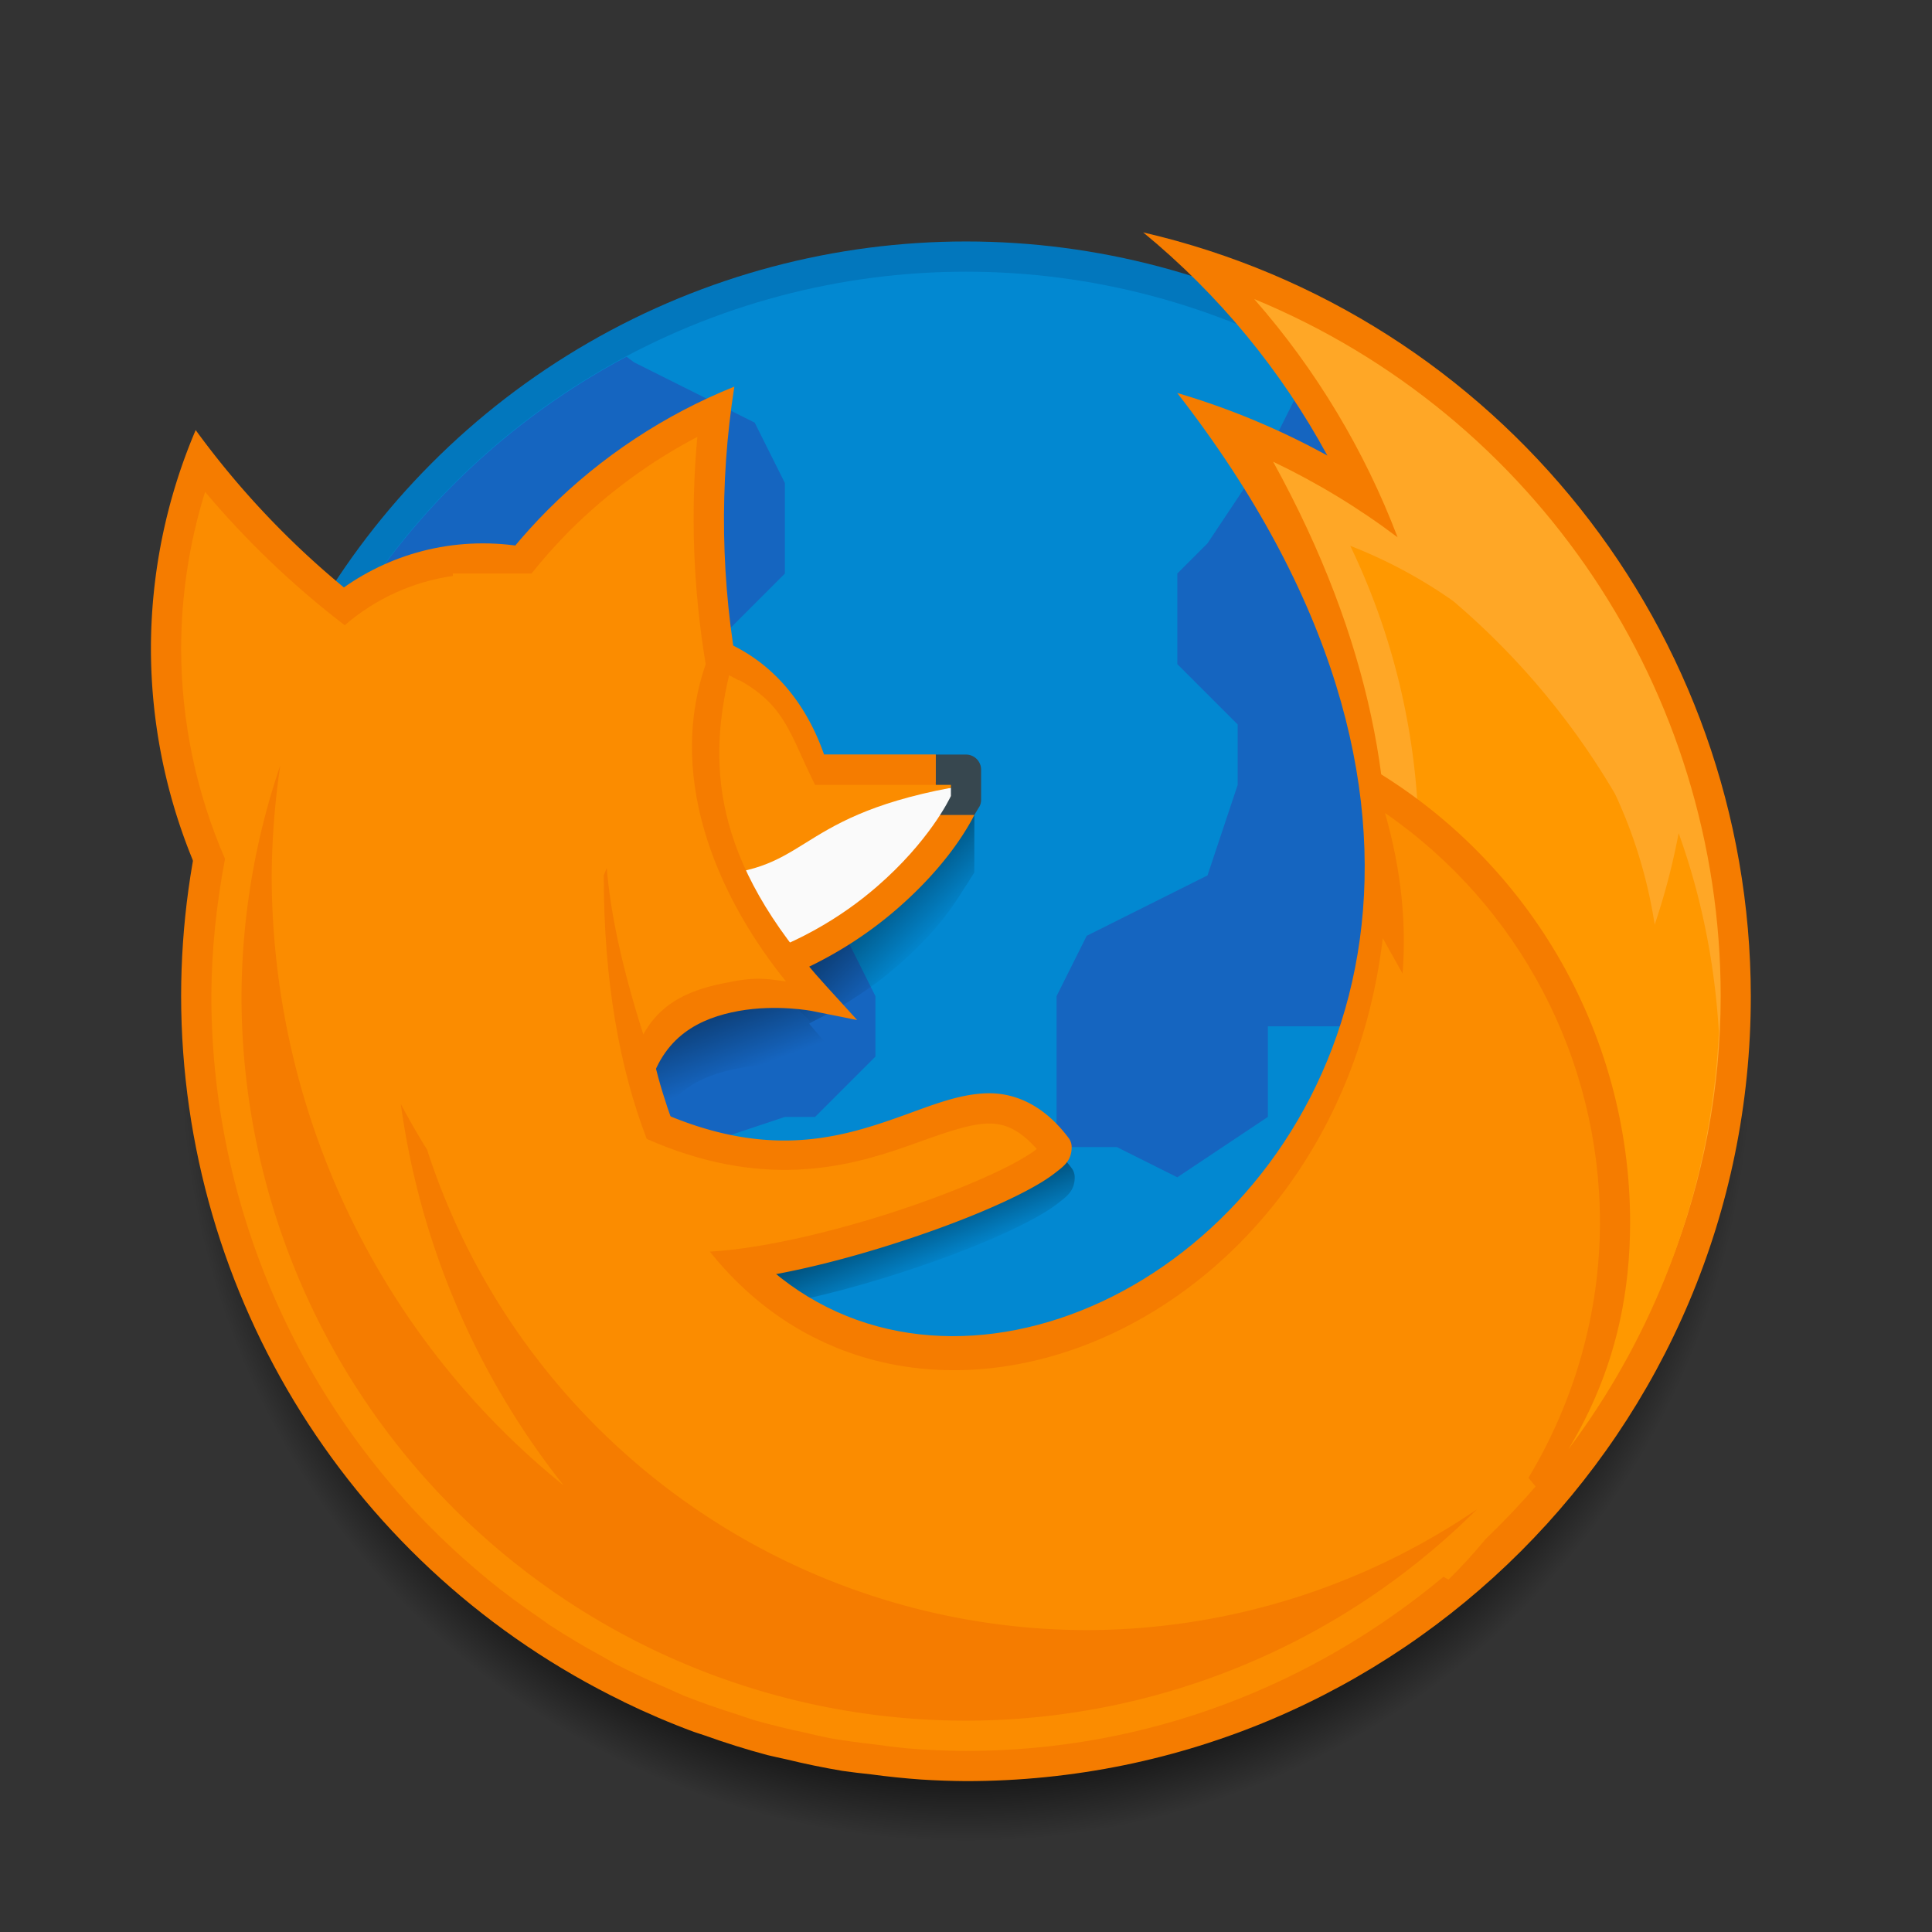 <?xml version="1.0" encoding="UTF-8" standalone="no"?>
<!-- Created with Inkscape (http://www.inkscape.org/) -->

<svg
   xmlns:dc="http://purl.org/dc/elements/1.1/"
   xmlns:cc="http://creativecommons.org/ns#"
   xmlns:rdf="http://www.w3.org/1999/02/22-rdf-syntax-ns#"
   xmlns:svg="http://www.w3.org/2000/svg"
   xmlns="http://www.w3.org/2000/svg"
   xmlns:xlink="http://www.w3.org/1999/xlink"
   xmlns:sodipodi="http://sodipodi.sourceforge.net/DTD/sodipodi-0.dtd"
   xmlns:inkscape="http://www.inkscape.org/namespaces/inkscape"
   width="64"
   height="64"
   viewBox="0 0 64 64"
   id="svg2"
   version="1.1"
   inkscape:version="0.91 r13725"
   sodipodi:docname="firefox.svg"
   inkscape:export-filename="/home/uri/firefox.png"
   inkscape:export-xdpi="360"
   inkscape:export-ydpi="360">
  <rect x="0" y="0" width="64" height="64" fill="#333333" stroke="none"/>
  <defs
     id="defs4">
    <radialGradient
       inkscape:collect="always"
       xlink:href="#Shadow"
       id="radialGradient4170"
       cx="32"
       cy="1093.52"
       fx="32"
       fy="1093.52"
       r="25"
       gradientUnits="userSpaceOnUse"
       gradientTransform="matrix(1.04,1.3243184e-5,-1.324321e-5,1.04,-1.266,-43.74)" />
    <linearGradient
       inkscape:collect="always"
       id="Shadow">
      <stop
         style="stop-color:#000000;stop-opacity:1;"
         offset="0"
         id="stop4166" />
      <stop
         id="stop4220"
         offset="0.923"
         style="stop-color:#000000;stop-opacity:0.498;" />
      <stop
         style="stop-color:#000000;stop-opacity:0;"
         offset="1"
         id="stop4168" />
    </linearGradient>
    <linearGradient
       gradientTransform="matrix(1,0,0,1,7e-8,0.002)"
       inkscape:collect="always"
       xlink:href="#linearGradient4393"
       id="linearGradient4391"
       x1="29"
       y1="1095.519"
       x2="31"
       y2="1100.52"
       gradientUnits="userSpaceOnUse" />
    <linearGradient
       id="linearGradient4393"
       inkscape:collect="always">
      <stop
         id="stop4395"
         offset="0"
         style="stop-color:#000000;stop-opacity:1;" />
      <stop
         style="stop-color:#000000;stop-opacity:0.498;"
         offset="0.6"
         id="stop4397" />
      <stop
         id="stop4399"
         offset="1"
         style="stop-color:#000000;stop-opacity:0;" />
    </linearGradient>
    <linearGradient
       inkscape:collect="always"
       xlink:href="#linearGradient4354"
       id="linearGradient4386"
       gradientUnits="userSpaceOnUse"
       gradientTransform="matrix(1,0,0,1,7e-8,0.002)"
       x1="24"
       y1="1084.52"
       x2="30"
       y2="1090.52" />
    <linearGradient
       id="linearGradient4354"
       inkscape:collect="always">
      <stop
         id="stop4356"
         offset="0"
         style="stop-color:#000000;stop-opacity:1;" />
      <stop
         style="stop-color:#000000;stop-opacity:0.498;"
         offset="0.667"
         id="stop4358" />
      <stop
         id="stop4360"
         offset="1"
         style="stop-color:#000000;stop-opacity:0;" />
    </linearGradient>
    <linearGradient
       inkscape:collect="always"
       xlink:href="#linearGradient4354"
       id="linearGradient4352"
       x1="23"
       y1="1085.52"
       x2="26"
       y2="1093.52"
       gradientUnits="userSpaceOnUse"
       gradientTransform="matrix(1,0,0,1,7e-8,0.002)" />
  </defs>
  <sodipodi:namedview
     id="base"
     pagecolor="#ffffff"
     bordercolor="#666666"
     borderopacity="1.0"
     inkscape:pageopacity="0.0"
     inkscape:pageshadow="2"
     inkscape:zoom="12.09375"
     inkscape:cx="32"
     inkscape:cy="32"
     inkscape:document-units="px"
     inkscape:current-layer="layer1"
     showgrid="true"
     units="px"
     inkscape:showpageshadow="false"
     borderlayer="true"
     inkscape:window-width="2560"
     inkscape:window-height="959"
     inkscape:window-x="0"
     inkscape:window-y="34"
     inkscape:window-maximized="1"
     showguides="true"
     inkscape:guide-bbox="true">
    <inkscape:grid
       type="xygrid"
       id="grid4136" />
    <sodipodi:guide
       position="5,5"
       orientation="0,54"
       id="guide4144" />
    <sodipodi:guide
       position="59,5"
       orientation="-54,0"
       id="guide4146" />
    <sodipodi:guide
       position="59,59"
       orientation="0,-54"
       id="guide4148" />
    <sodipodi:guide
       position="0,64"
       orientation="64,0"
       id="guide4150" />
    <sodipodi:guide
       position="0,6.875e-05"
       orientation="0,64"
       id="guide4152" />
    <sodipodi:guide
       position="64,4"
       orientation="-64,0"
       id="guide4154" />
    <sodipodi:guide
       position="64,64"
       orientation="0,-64"
       id="guide4156" />
    <sodipodi:guide
       position="5,41"
       orientation="1,0"
       id="guide4174" />
    <sodipodi:guide
       position="32,31"
       orientation="1,0"
       id="guide4200" />
    <sodipodi:guide
       position="32,31"
       orientation="0,1"
       id="guide4211" />
  </sodipodi:namedview>
  <g
     inkscape:label="Capa 1"
     inkscape:groupmode="layer"
     id="layer1"
     transform="translate(0,-1058.52)">
    <ellipse
       cy="1093.52"
       cx="32"
       id="circle4162"
       style="opacity:1;fill:url(#radialGradient4170);fill-opacity:1;stroke:none;stroke-opacity:1"
       rx="26"
       ry="26" />
    <ellipse
       style="opacity:1;fill:#0277bd;fill-opacity:1;stroke:none;stroke-opacity:1"
       id="path4160"
       cx="32"
       cy="1091.519"
       rx="25"
       ry="25" />
    <ellipse
       cy="1091.52"
       cx="32"
       id="circle4251"
       style="opacity:1;fill:#0288d1;fill-opacity:1;stroke:none;stroke-opacity:1"
       rx="24"
       ry="24" />
    <path
       id="path4389"
       d="m 32.753,1095.738 c -0.965,0.036 -1.895,0.441 -2.943,0.81 -2.063,0.728 -4.547,1.411 -8.316,-0.412 -0.007,-0.013 -0.001,-0.024 -0.01,-0.037 -0.098,-0.147 -0.282,-0.249 -0.43,-0.273 -0.295,-0.049 -0.464,0.046 -0.645,0.137 -0.361,0.18 -0.741,0.474 -1.129,0.797 -0.775,0.646 -1.533,1.406 -1.533,1.406 a 0.5,0.5 0 0 0 0.096,0.783 l 5,3 a 0.5,0.5 0 0 0 0.258,0.07 c 2.125,0 5.132,-0.765 7.666,-1.652 1.267,-0.443 2.406,-0.918 3.252,-1.357 0.423,-0.22 0.771,-0.428 1.039,-0.639 0.268,-0.21 0.543,-0.393 0.543,-0.852 a 0.5,0.5 0 0 0 -0.1,-0.301 c -0.816,-1.088 -1.783,-1.517 -2.748,-1.48 z"
       style="color:#000000;font-style:normal;font-variant:normal;font-weight:normal;font-stretch:normal;font-size:medium;line-height:normal;font-family:sans-serif;text-indent:0;text-align:start;text-decoration:none;text-decoration-line:none;text-decoration-style:solid;text-decoration-color:#000000;letter-spacing:normal;word-spacing:normal;text-transform:none;direction:ltr;block-progression:tb;writing-mode:lr-tb;baseline-shift:baseline;text-anchor:start;white-space:normal;clip-rule:nonzero;display:inline;overflow:visible;visibility:visible;opacity:1;isolation:auto;mix-blend-mode:normal;color-interpolation:sRGB;color-interpolation-filters:linearRGB;solid-color:#000000;solid-opacity:1;fill:url(#linearGradient4391);fill-opacity:1;fill-rule:evenodd;stroke:none;stroke-width:1px;stroke-linecap:round;stroke-linejoin:round;stroke-miterlimit:4;stroke-dasharray:none;stroke-dashoffset:0;stroke-opacity:1;color-rendering:auto;image-rendering:auto;shape-rendering:auto;text-rendering:auto;enable-background:accumulate"
       inkscape:connector-curvature="0" />
    <path
       inkscape:connector-curvature="0"
       style="fill:#1565c0;fill-opacity:1;fill-rule:evenodd;stroke:none;stroke-width:1px;stroke-linecap:butt;stroke-linejoin:miter;stroke-opacity:1"
       d="m 20.756,1070.336 a 24,24 0 0 0 -12.756,21.184 24,24 0 0 0 10.381,19.756 L 22,1103.52 l 1,-7 3,-1 1,0 2,-2 0,-2 -1,-2 -4,-2 0,-4 0,-4 2,-2 0,-2 0,-1 -1,-2 -4,-2 -0.244,-0.184 z"
       id="path4185" />
    <path
       inkscape:connector-curvature="0"
       style="color:#000000;font-style:normal;font-variant:normal;font-weight:normal;font-stretch:normal;font-size:medium;line-height:normal;font-family:sans-serif;text-indent:0;text-align:start;text-decoration:none;text-decoration-line:none;text-decoration-style:solid;text-decoration-color:#000000;letter-spacing:normal;word-spacing:normal;text-transform:none;direction:ltr;block-progression:tb;writing-mode:lr-tb;baseline-shift:baseline;text-anchor:start;white-space:normal;clip-rule:nonzero;display:inline;overflow:visible;visibility:visible;opacity:1;isolation:auto;mix-blend-mode:normal;color-interpolation:sRGB;color-interpolation-filters:linearRGB;solid-color:#000000;solid-opacity:1;fill:url(#linearGradient4386);fill-opacity:1;fill-rule:evenodd;stroke:none;stroke-width:1px;stroke-linecap:round;stroke-linejoin:round;stroke-miterlimit:4;stroke-dasharray:none;stroke-dashoffset:0;stroke-opacity:1;color-rendering:auto;image-rendering:auto;shape-rendering:auto;text-rendering:auto;enable-background:accumulate"
       d="m 32.203,1084.43 -6.203,7.09 0.869,0.869 c 1.127,-0.555 2.08,-1.198 2.834,-1.851 1.205,-1.044 1.787,-1.868 2.158,-2.465 0.146,-0.234 0.356,-0.544 0.412,-0.652 0.005,-0.329 8.1e-4,-0.669 0.002,-1.004 0.002,-0.663 0.006,-1.327 0.006,-1.986 l -0.078,0 z"
       id="path4372" />
    <path
       inkscape:connector-curvature="0"
       style="color:#000000;font-style:normal;font-variant:normal;font-weight:normal;font-stretch:normal;font-size:medium;line-height:normal;font-family:sans-serif;text-indent:0;text-align:start;text-decoration:none;text-decoration-line:none;text-decoration-style:solid;text-decoration-color:#000000;letter-spacing:normal;word-spacing:normal;text-transform:none;direction:ltr;block-progression:tb;writing-mode:lr-tb;baseline-shift:baseline;text-anchor:start;white-space:normal;clip-rule:nonzero;display:inline;overflow:visible;visibility:visible;opacity:1;isolation:auto;mix-blend-mode:normal;color-interpolation:sRGB;color-interpolation-filters:linearRGB;solid-color:#000000;solid-opacity:1;fill:url(#linearGradient4352);fill-opacity:1;fill-rule:evenodd;stroke:none;stroke-width:1px;stroke-linecap:round;stroke-linejoin:round;stroke-miterlimit:4;stroke-dasharray:none;stroke-dashoffset:0;stroke-opacity:1;color-rendering:auto;image-rendering:auto;shape-rendering:auto;text-rendering:auto;enable-background:accumulate"
       d="m 19.938,1080.912 c -4.224,0.528 -6.438,3.765 -6.438,6.873 0,1.554 0.542,3.09 1.639,4.238 1.097,1.149 2.747,1.889 4.861,1.889 0.075,0 0.142,-0.01 0.217,-0.01 l 0.287,2.572 0.98,0.067 c 0.45,-1.801 1.716,-2.401 2.98,-2.631 1.265,-0.23 2.438,0 2.438,0 l 1.494,0.299 -1.027,-1.127 c -0.2,-0.22 -0.384,-0.436 -0.564,-0.65 0.026,-0.013 0.039,-0.03 0.064,-0.043 l -0.869,-0.869 6.203,-7.09 -5.332,0 c -0.583,-1.131 -1.399,-1.981 -2.381,-2.522 -0.157,-0.087 -0.327,-0.145 -0.49,-0.219 l 0,-0.351 -0.416,-0.197 -0.189,0.285 c -1.077,-0.37 -2.243,-0.514 -3.395,-0.514 -0.021,0 -0.042,0 -0.062,0 z"
       id="path4341" />
    <path
       inkscape:connector-curvature="0"
       style="fill:#1565c0;fill-opacity:1;fill-rule:evenodd;stroke:none;stroke-width:1px;stroke-linecap:butt;stroke-linejoin:miter;stroke-opacity:1"
       d="M 43.973,1069.574 42,1073.519 l -2,3 -1,1 0,3 2,2 0,2 -1,3 -4,2 -1,2 0,2 0,3 2,0 2,1 3,-2 0,-3 1,0 2,0 2,2 1,4 1,6 3.916,0.652 A 25,25 0 0 0 57,1091.52 25,25 0 0 0 43.973,1069.574 Z"
       id="path4180" />
    <path
       style="opacity:1;fill:#f57c00;fill-opacity:1;stroke:none;stroke-opacity:1"
       d="m 37.865,1066.215 c 2.524,2.073 4.584,4.592 6.105,7.395 -1.578,-0.868 -3.245,-1.563 -4.973,-2.072 C 60,1098.52 21,1117.52 21,1087.52 c 0.007,-1.003 0.075,-2.005 0.203,-3 l -14.24,0 c -0.638,2.279 -0.962,4.634 -0.963,7 0.009,9.953 5.699,19.028 14.654,23.371 l 0.014,0.01 c 0.754,0.366 1.526,0.696 2.312,0.988 0.126,0.043 0.252,0.084 0.379,0.125 0.68,0.244 1.369,0.46 2.066,0.646 0.203,0.048 0.407,0.094 0.611,0.137 0.617,0.151 1.24,0.279 1.867,0.385 0.314,0.044 0.63,0.083 0.945,0.115 0.552,0.075 1.106,0.132 1.662,0.172 0.495,0.032 0.992,0.049 1.488,0.053 14.359,0 26,-11.641 26,-26 -0.012,-12.09 -8.356,-22.578 -20.135,-25.305 z"
       id="circle4930"
       inkscape:connector-curvature="0"
       sodipodi:nodetypes="ccccccccccccccccccc" />
    <path
       inkscape:connector-curvature="0"
       style="opacity:1;fill:#f57c00;fill-opacity:1;stroke:none"
       d="M 6.482,1072.767 A 18.5,18.5 0 0 0 5,1080.02 a 18.5,18.5 0 0 0 5.018,12.635 26.5,26.5 0 0 1 3.629,-12.996 28.5,28.5 0 0 1 -7.164,-6.891 z"
       id="path4589" />
    <ellipse
       style="opacity:1;fill:#f57c00;fill-opacity:1;stroke:none"
       id="path4648"
       cx="16"
       cy="1084.52"
       rx="8"
       ry="8" />
    <path
       inkscape:connector-curvature="0"
       style="color:#000000;font-style:normal;font-variant:normal;font-weight:normal;font-stretch:normal;font-size:medium;line-height:normal;font-family:sans-serif;text-indent:0;text-align:start;text-decoration:none;text-decoration-line:none;text-decoration-style:solid;text-decoration-color:#000000;letter-spacing:normal;word-spacing:normal;text-transform:none;direction:ltr;block-progression:tb;writing-mode:lr-tb;baseline-shift:baseline;text-anchor:start;white-space:normal;clip-rule:nonzero;display:inline;overflow:visible;visibility:visible;opacity:1;isolation:auto;mix-blend-mode:normal;color-interpolation:sRGB;color-interpolation-filters:linearRGB;solid-color:#000000;solid-opacity:1;fill:#37474f;fill-opacity:1;fill-rule:evenodd;stroke:none;stroke-width:1px;stroke-linecap:round;stroke-linejoin:round;stroke-miterlimit:4;stroke-dasharray:none;stroke-dashoffset:0;stroke-opacity:1;color-rendering:auto;image-rendering:auto;shape-rendering:auto;text-rendering:auto;enable-background:accumulate"
       d="m 31,1083.516 0,2.004 1.277,0 c 0.031,-0.06 0.176,-0.295 0.176,-0.295 a 0.5,0.5 0 0 0 0.047,-0.209 l 0,-1 a 0.5,0.5 0 0 0 -0.5,-0.5 l -1,0 z"
       id="path4892" />
    <path
       inkscape:connector-curvature="0"
       style="color:#000000;font-style:normal;font-variant:normal;font-weight:normal;font-stretch:normal;font-size:medium;line-height:normal;font-family:sans-serif;text-indent:0;text-align:start;text-decoration:none;text-decoration-line:none;text-decoration-style:solid;text-decoration-color:#000000;letter-spacing:normal;word-spacing:normal;text-transform:none;direction:ltr;block-progression:tb;writing-mode:lr-tb;baseline-shift:baseline;text-anchor:start;white-space:normal;clip-rule:nonzero;display:inline;overflow:visible;visibility:visible;opacity:1;isolation:auto;mix-blend-mode:normal;color-interpolation:sRGB;color-interpolation-filters:linearRGB;solid-color:#000000;solid-opacity:1;fill:#f57c00;fill-opacity:1;fill-rule:evenodd;stroke:none;stroke-width:1px;stroke-linecap:round;stroke-linejoin:round;stroke-miterlimit:4;stroke-dasharray:none;stroke-dashoffset:0;stroke-opacity:1;color-rendering:auto;image-rendering:auto;shape-rendering:auto;text-rendering:auto;enable-background:accumulate"
       d="m 20,1079.016 0,0 a 0.5,0.5 0 0 0 -0.062,0 c -4.224,0.528 -6.438,3.764 -6.438,6.871 0,1.554 0.542,3.088 1.639,4.236 1.097,1.148 2.747,1.889 4.861,1.889 4.62,0 7.753,-1.683 9.703,-3.373 1.683,-1.458 2.38,-2.743 2.574,-3.123 l -1.277,0 0,-2.004 -2,0 -1.703,0 c -0.571,-1.634 -1.558,-2.813 -2.807,-3.5 -1.353,-0.744 -2.935,-1 -4.49,-1 z"
       id="path4876" />
    <path
       inkscape:connector-curvature="0"
       style="color:#000000;font-style:normal;font-variant:normal;font-weight:normal;font-stretch:normal;font-size:medium;line-height:normal;font-family:sans-serif;text-indent:0;text-align:start;text-decoration:none;text-decoration-line:none;text-decoration-style:solid;text-decoration-color:#000000;letter-spacing:normal;word-spacing:normal;text-transform:none;direction:ltr;block-progression:tb;writing-mode:lr-tb;baseline-shift:baseline;text-anchor:start;white-space:normal;clip-rule:nonzero;display:inline;overflow:visible;visibility:visible;opacity:1;isolation:auto;mix-blend-mode:normal;color-interpolation:sRGB;color-interpolation-filters:linearRGB;solid-color:#000000;solid-opacity:1;fill:#fafafa;fill-opacity:1;fill-rule:evenodd;stroke:none;stroke-width:1px;stroke-linecap:round;stroke-linejoin:round;stroke-miterlimit:4;stroke-dasharray:none;stroke-dashoffset:0;stroke-opacity:1;color-rendering:auto;image-rendering:auto;shape-rendering:auto;text-rendering:auto;enable-background:accumulate"
       d="m 24.863,1084.619 -0.734,5.865 c 2.156,-0.591 3.761,-1.589 4.918,-2.592 1.727,-1.496 2.398,-2.887 2.453,-3.004 l 0,-0.27 -6.637,0 z"
       id="path4851" />
    <path
       inkscape:connector-curvature="0"
       style="fill:#fb8c00;fill-opacity:1;fill-rule:evenodd;stroke:none;stroke-width:1px;stroke-linecap:butt;stroke-linejoin:miter;stroke-opacity:1"
       d="m 23.301,1080.52 -4.301,1 c 0,0 0,6 4,6 3.881,0 3.074,-1.879 8.5,-2.904 l 0,-0.096 -4.5,0 c -1,-2 -0.999,-3 -3.699,-4 z"
       id="path4859" />
    <path
       style="opacity:1;fill:#f57c00;fill-opacity:1;stroke:none"
       d="M 24.326 12.807 C 22.014 13.737 19.913 15.125 18.15 16.887 C 14.836 20.213 12.91 24.676 12.764 29.369 C 14.671 27.518 16.844 25.983 19.193 24.785 C 19.006 23.789 19 23 19 23 L 23.301 22 C 23.782 22.178 24.154 22.359 24.484 22.543 C 23.875 19.33 23.819 16.038 24.326 12.807 z "
       transform="translate(0,1058.52)"
       id="path4798" />
    <path
       inkscape:connector-curvature="0"
       style="color:#000000;font-style:normal;font-variant:normal;font-weight:normal;font-stretch:normal;font-size:medium;line-height:normal;font-family:sans-serif;text-indent:0;text-align:start;text-decoration:none;text-decoration-line:none;text-decoration-style:solid;text-decoration-color:#000000;letter-spacing:normal;word-spacing:normal;text-transform:none;direction:ltr;block-progression:tb;writing-mode:lr-tb;baseline-shift:baseline;text-anchor:start;white-space:normal;clip-rule:nonzero;display:inline;overflow:visible;visibility:visible;opacity:1;isolation:auto;mix-blend-mode:normal;color-interpolation:sRGB;color-interpolation-filters:linearRGB;solid-color:#000000;solid-opacity:1;fill:#f57c00;fill-opacity:1;fill-rule:evenodd;stroke:none;stroke-width:1px;stroke-linecap:butt;stroke-linejoin:miter;stroke-miterlimit:4;stroke-dasharray:none;stroke-dashoffset:0;stroke-opacity:1;color-rendering:auto;image-rendering:auto;shape-rendering:auto;text-rendering:auto;enable-background:accumulate"
       d="m 23.584,1079.244 -4.102,6.15 1.021,9.18 0.98,0.066 c 0.45,-1.8 1.716,-2.399 2.98,-2.629 1.265,-0.23 2.438,0 2.438,0 l 1.494,0.299 -1.027,-1.127 c -3.823,-4.19 -3.962,-7.456 -3.123,-10.664 l -0.246,0 0,-1.078 -0.416,-0.197 z"
       id="path4913" />
    <path
       inkscape:connector-curvature="0"
       style="color:#000000;font-style:normal;font-variant:normal;font-weight:normal;font-stretch:normal;font-size:medium;line-height:normal;font-family:sans-serif;text-indent:0;text-align:start;text-decoration:none;text-decoration-line:none;text-decoration-style:solid;text-decoration-color:#000000;letter-spacing:normal;word-spacing:normal;text-transform:none;direction:ltr;block-progression:tb;writing-mode:lr-tb;baseline-shift:baseline;text-anchor:start;white-space:normal;clip-rule:nonzero;display:inline;overflow:visible;visibility:visible;opacity:1;isolation:auto;mix-blend-mode:normal;color-interpolation:sRGB;color-interpolation-filters:linearRGB;solid-color:#000000;solid-opacity:1;fill:#f57c00;fill-opacity:1;fill-rule:evenodd;stroke:none;stroke-width:1px;stroke-linecap:round;stroke-linejoin:round;stroke-miterlimit:4;stroke-dasharray:none;stroke-dashoffset:0;stroke-opacity:1;color-rendering:auto;image-rendering:auto;shape-rendering:auto;text-rendering:auto;enable-background:accumulate"
       d="m 32.652,1094.738 c -0.965,0.036 -1.895,0.441 -2.943,0.81 -2.063,0.728 -4.547,1.411 -8.316,-0.412 -0.007,-0.013 -0.001,-0.024 -0.01,-0.037 -0.098,-0.147 -0.282,-0.249 -0.43,-0.273 -0.295,-0.049 -0.464,0.046 -0.645,0.137 -0.361,0.18 -0.741,0.474 -1.129,0.797 -0.775,0.646 -1.533,1.406 -1.533,1.406 a 0.5,0.5 0 0 0 0.096,0.783 l 5,3 a 0.5,0.5 0 0 0 0.258,0.07 c 2.125,0 5.132,-0.765 7.666,-1.652 1.267,-0.443 2.406,-0.918 3.252,-1.357 0.423,-0.22 0.771,-0.428 1.039,-0.639 0.268,-0.21 0.543,-0.393 0.543,-0.852 a 0.5,0.5 0 0 0 -0.1,-0.301 c -0.816,-1.088 -1.783,-1.517 -2.748,-1.48 z"
       id="path4196" />
    <path
       inkscape:connector-curvature="0"
       style="opacity:1;fill:#ffa726;fill-opacity:1;stroke:none;stroke-opacity:1"
       d="M 45.805,1089.598 48,1093.52 l 1,12 1.867,2.24 C 54.639,1103.382 57,1097.753 57,1091.522 c -0.003,-10.116 -6.104,-19.233 -15.453,-23.096 2.057,2.346 3.657,5.023 4.75,7.893 -1.287,-0.971 -2.668,-1.81 -4.123,-2.504 3.288,5.964 4.166,11.283 3.631,15.783 z"
       id="circle4841" />
    <path
       style="opacity:1;fill:#ff9800;fill-opacity:1;stroke:none;stroke-width:2;stroke-linecap:round;stroke-linejoin:round;stroke-miterlimit:4;stroke-dasharray:none;stroke-opacity:1"
       d="m 44.729,1076.6 a 23,23 0 0 1 2.271,9.92 23,23 0 0 1 -1.076,6.918 l 0.5,4.211 7.387,-0.103 A 16,16 0 0 0 55,1091.52 a 16,16 0 0 0 -1.498,-6.697 25,25 0 0 0 -5.365,-6.394 16,16 0 0 0 -3.408,-1.828 z"
       id="path4181"
       inkscape:connector-curvature="0" />
    <path
       inkscape:connector-curvature="0"
       style="opacity:1;fill:#ff9800;fill-opacity:1;stroke:none;stroke-width:2;stroke-linecap:round;stroke-linejoin:round;stroke-miterlimit:4;stroke-dasharray:none;stroke-opacity:1"
       d="m 55.607,1086.119 c -0.81,4.297 -2.854,8.266 -5.883,11.42 l 2.244,8.971 a 25,25 0 0 0 4.971,-13.799 c -0.132,-2.248 -0.567,-4.469 -1.332,-6.592 z"
       id="path4230" />
    <path
       style="opacity:1;fill:#f57c00;fill-opacity:1;stroke:none;stroke-width:2;stroke-linecap:round;stroke-linejoin:round;stroke-miterlimit:4;stroke-dasharray:none;stroke-opacity:1"
       d="m 45,1083.728 c 1,4.791 2.43e-4,15.194 0,22.791 l -2,0 0,0.103 c 2.389,2.033 4.847,3.142 5.902,3.731 3.262,-3.277 5.094,-6.711 5.098,-11.334 -0.002,-6.353 -3.447,-12.205 -9,-15.291 z"
       id="path4198"
       inkscape:connector-curvature="0"
       sodipodi:nodetypes="ccccccc" />
    <path
       inkscape:connector-curvature="0"
       style="opacity:1;fill:#fb8c00;fill-opacity:1;stroke:none"
       d="m 23.1,1072.992 c -1.563,0.82 -2.994,1.873 -4.242,3.121 -0.442,0.446 -0.86,0.915 -1.252,1.406 l -1.605,0 -1,0 0,0.08 c -1.326,0.19 -2.569,0.757 -3.582,1.633 -1.697,-1.301 -3.248,-2.782 -4.625,-4.418 -0.525,1.685 -0.793,3.44 -0.793,5.205 0.004,2.392 0.499,4.758 1.453,6.951 -0.284,1.499 -0.447,3.02 -0.453,4.549 0.006,7.478 3.36,14.561 9.141,19.305 l -0.006,0 0.027,0.021 c 0.557,0.452 1.133,0.879 1.727,1.281 0.104,0.075 0.208,0.149 0.312,0.223 0.561,0.366 1.136,0.709 1.725,1.029 0.148,0.087 0.296,0.172 0.445,0.256 0.561,0.29 1.133,0.558 1.715,0.805 0.187,0.086 0.375,0.17 0.564,0.252 0.569,0.224 1.145,0.427 1.729,0.609 0.213,0.074 0.427,0.145 0.643,0.213 0.538,0.151 1.082,0.284 1.629,0.399 0.279,0.067 0.559,0.13 0.84,0.188 0.48,0.081 0.962,0.148 1.445,0.201 0.36,0.052 0.722,0.097 1.084,0.133 0.659,0.056 1.319,0.085 1.98,0.088 6.037,0 11.517,-2.189 15.816,-5.769 l 0.166,0.092 c 0.437,-0.423 0.842,-0.874 1.227,-1.338 0.578,-0.557 1.134,-1.137 1.658,-1.746 l -0.236,-0.285 c 1.521,-2.535 2.365,-5.446 2.369,-8.455 -0.002,-5.418 -2.663,-10.491 -7.121,-13.57 0.55,1.916 0.71,3.689 0.582,5.32 l -0.656,-1.172 c -1.549,13.022 -15.601,18.756 -22.291,10.383 1.877,-0.105 4.557,-0.768 6.82,-1.56 1.233,-0.432 2.344,-0.894 3.123,-1.299 0.39,-0.202 0.698,-0.392 0.883,-0.537 0.009,0 2.12e-4,0.01 0.008,0 -0.564,-0.634 -1.057,-0.869 -1.656,-0.846 l 0,0 c -0.691,0.026 -1.573,0.372 -2.65,0.752 -2.038,0.719 -4.831,1.426 -8.619,-0.244 C 20.529,1093.916 20,1091.035 20,1087.52 l 0.1,-0.248 c 0.124,1.526 0.514,3.325 1.211,5.516 0.689,-1.268 1.935,-1.569 2.975,-1.758 0.924,-0.17 1.23,-0.055 1.75,0 C 24,1088.52 22,1084.52 23.377,1080.524 c -0.414,-2.488 -0.507,-5.019 -0.277,-7.531 z"
       id="path4800"
       sodipodi:nodetypes="cccccccccccccccccccccccccccccccccccccscccccccccccccc" />
    <path
       inkscape:connector-curvature="0"
       style="opacity:1;fill:#f57c00;fill-opacity:1;stroke:none;stroke-opacity:1"
       d="m 9.285,1083.873 a 24,24 0 0 0 -1.285,7.646 24,24 0 0 0 24,24 24,24 0 0 0 16.924,-7 23,23 0 0 1 -12.924,4 23,23 0 0 1 -21.852,-15.914 26,26 0 0 1 -0.871,-1.514 26,26 0 0 0 5.396,12.637 A 26,26 0 0 1 9,1087.52 a 26,26 0 0 1 0.285,-3.647 z"
       id="circle4302" />
  </g>
</svg>

